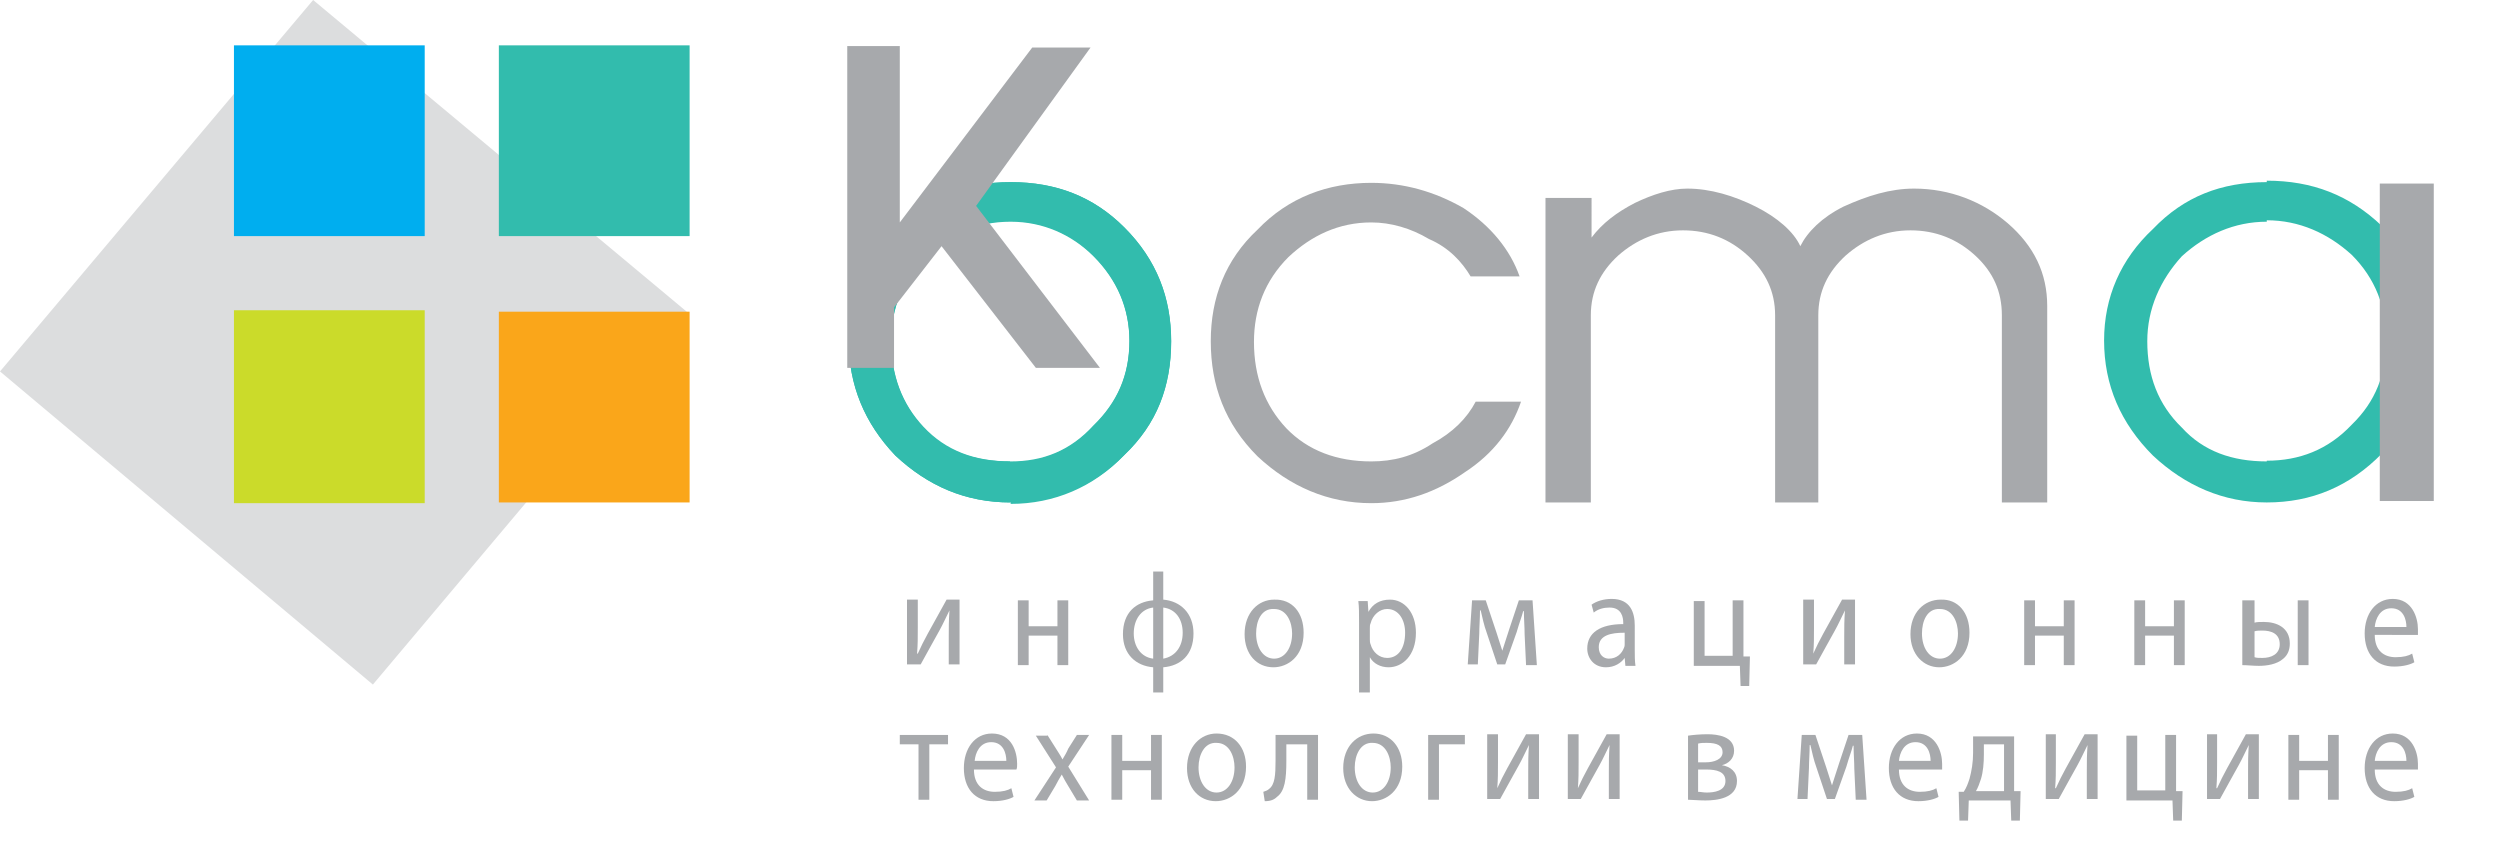 <?xml version="1.0" encoding="utf-8"?>
<!-- Generator: Adobe Illustrator 24.0.1, SVG Export Plug-In . SVG Version: 6.00 Build 0)  -->
<svg version="1.1" id="Layer_1" xmlns="http://www.w3.org/2000/svg" xmlns:xlink="http://www.w3.org/1999/xlink" x="0px" y="0px"
	 viewBox="0 0 347.3 120.1" style="enable-background:new 0 0 347.3 120.1;" xml:space="preserve">
<style type="text/css">
	.st0{fill-rule:evenodd;clip-rule:evenodd;fill:#32BCAD;}
	.st1{fill-rule:evenodd;clip-rule:evenodd;fill:#A7A9AC;}
	.st2{fill-rule:evenodd;clip-rule:evenodd;fill:#DCDDDE;}
	.st3{fill-rule:evenodd;clip-rule:evenodd;fill:#00AEEF;}
	.st4{fill-rule:evenodd;clip-rule:evenodd;fill:#FAA61A;}
	.st5{fill-rule:evenodd;clip-rule:evenodd;fill:#CBDB2A;}
	.st6{fill:#A7A9AC;}
</style>
<g>
	<g>
		<path class="st0" d="M140.4,25.3c6.3,0,11.5,2,15.8,6.3c4.5,4.5,6.5,9.8,6.5,15.8c0,6.3-2,11.5-6.5,15.8
			c-4.3,4.5-9.8,6.8-15.8,6.8v-5.8c4.5,0,8.3-1.5,11.5-5c3.3-3.2,5-7,5-11.8c0-4.5-1.7-8.5-5-11.8c-3-3-7-4.8-11.5-4.8V25.3z
			 M140.4,69.8c-6.3,0-11.5-2.3-16-6.5c-4.3-4.5-6.5-9.8-6.5-16c0-6,2.2-11.3,6.5-15.5c4.5-4.5,9.8-6.5,16-6.5v5.5
			c-4.8,0-8.5,1.8-11.8,4.8c-3.2,3.3-4.8,7.3-4.8,11.8c0,4.8,1.5,8.8,4.5,12c3,3.3,7,4.7,12,4.7V69.8z"/>
		<path class="st0" d="M140.4,69.8c-6.3,0-11.5-2.3-16-6.5c-4.3-4.5-6.5-9.8-6.5-16c0-6,2.2-11.3,6.5-15.5c4.5-4.5,9.8-6.5,16-6.5
			c6.3,0,11.5,2,15.8,6.3c4.5,4.5,6.5,9.8,6.5,15.8c0,6.3-2,11.5-6.5,15.8C151.9,67.6,146.4,69.8,140.4,69.8 M140.4,64.1
			c4.5,0,8.3-1.5,11.5-5c3.3-3.2,5-7,5-11.8c0-4.5-1.7-8.5-5-11.8c-3-3-7-4.8-11.5-4.8c-4.8,0-8.5,1.8-11.8,4.8
			c-3.2,3.3-4.8,7.3-4.8,11.8c0,4.8,1.5,8.8,4.5,12C131.4,62.6,135.4,64.1,140.4,64.1"/>
		<path class="st1" d="M214.8,27.5h6.3V33c1.5-2,3.5-3.5,6-4.8c2.5-1.2,5-2,7.3-2c3.2,0,6.5,1,9.5,2.5c3,1.5,5.3,3.5,6.2,5.5
			c1-2,3-4,6-5.5c3.3-1.5,6.5-2.5,9.8-2.5c5,0,9.5,1.8,13,4.8c3.7,3.2,5.5,7,5.5,11.5v27.3h-6.3v-26c0-3.3-1.2-6-3.7-8.3
			c-2.5-2.3-5.5-3.5-9-3.5c-3.5,0-6.5,1.3-9,3.5c-2.5,2.3-3.8,5-3.8,8.3v26h-6v-26c0-3.3-1.3-6-3.8-8.3c-2.5-2.3-5.5-3.5-9-3.5
			c-3.5,0-6.5,1.3-9,3.5c-2.5,2.3-3.8,5-3.8,8.3v26h-6.3V27.5z"/>
		<path class="st1" d="M190.5,64.1c3,0,5.8-0.7,8.5-2.5c2.8-1.5,4.8-3.5,6-5.8h6.3c-1.3,3.8-3.8,7.2-7.8,9.8c-4,2.8-8.3,4.3-13,4.3
			c-6,0-11.3-2.3-15.8-6.5c-4.5-4.5-6.5-9.8-6.5-16c0-6,2-11.3,6.5-15.5c4.3-4.5,9.8-6.5,15.8-6.5c4.5,0,8.8,1.2,12.8,3.5
			c3.8,2.5,6.5,5.8,7.8,9.5h-6.8c-1.2-2-3-4-5.8-5.2c-2.5-1.5-5.3-2.3-8-2.3c-4.5,0-8.3,1.8-11.5,4.8c-3.3,3.3-4.8,7.3-4.8,11.8
			c0,4.8,1.5,8.8,4.5,12C181.7,62.6,185.7,64.1,190.5,64.1"/>
		<polygon class="st1" points="117.7,6.4 117.7,51.1 124.2,51.1 124.2,42.7 130.8,34.2 143.9,51.1 152.8,51.1 135.6,28.6 151.5,6.6 
			143.4,6.6 125,30.9 125,6.4 		"/>
		<path class="st0" d="M314.9,69.8L314.9,69.8v-5.8c4.5,0,8.5-1.5,11.8-5c3.3-3.2,4.8-7,4.8-11.8c0-4.5-1.5-8.5-4.8-11.8
			c-3.3-3-7.3-4.8-11.8-4.8v-5.5c6.3,0,11.5,2,16,6.3c4.3,4.5,6.5,9.8,6.5,15.8c0,6.3-2.3,11.5-6.5,15.8
			C326.4,67.6,321.1,69.8,314.9,69.8 M314.9,69.8c-6,0-11.3-2.3-15.8-6.5c-4.5-4.5-6.8-9.8-6.8-16c0-6,2.3-11.3,6.8-15.5
			c4.3-4.5,9.5-6.5,15.8-6.5v5.5c-4.5,0-8.5,1.8-11.8,4.8c-3,3.3-4.8,7.3-4.8,11.8c0,4.8,1.5,8.8,4.8,12c3,3.3,7,4.7,11.8,4.7V69.8z
			"/>
		<rect x="330.6" y="25.5" class="st1" width="7.5" height="44.1"/>
		<polygon class="st2" points="0,51.6 43.5,0 95.4,43.3 51.8,95.1 		"/>
		<rect x="32.5" y="6.3" class="st3" width="26.5" height="26.5"/>
		<rect x="69.3" y="43.3" class="st4" width="26.5" height="26.5"/>
		<rect x="32.5" y="43.1" class="st5" width="26.5" height="26.8"/>
		<rect x="69.3" y="6.3" class="st0" width="26.5" height="26.5"/>
	</g>
	<g>
		<path class="st6" d="M127.5,83.4v3.8c0,1.4,0,2.3-0.1,3.6l0.1,0c0.5-1.1,0.8-1.7,1.4-2.8l2.6-4.7h1.8v9h-1.5v-3.8
			c0-1.5,0-2.2,0.1-3.7h0c-0.6,1.2-0.9,1.9-1.4,2.8c-0.8,1.4-1.7,3.1-2.6,4.7H126v-9H127.5z"/>
		<path class="st6" d="M142.9,83.4v3.6h4v-3.6h1.5v9h-1.5v-4.1h-4v4.1h-1.5v-9H142.9z"/>
		<path class="st6" d="M161.6,79.3l0,4c2.4,0.2,4.2,1.9,4.2,4.7c0,3-1.8,4.5-4.2,4.7l0,3.5h-1.4l0-3.5c-2.4-0.2-4.2-1.8-4.2-4.6
			c0-3,1.8-4.5,4.2-4.7l0-4H161.6z M160.2,84.4c-1.7,0.2-2.7,1.7-2.7,3.6c0,1.8,1,3.3,2.7,3.5V84.4z M161.6,91.5
			c1.7-0.3,2.7-1.7,2.7-3.6c0-1.9-1-3.3-2.7-3.5V91.5z"/>
		<path class="st6" d="M181.1,87.9c0,3.3-2.2,4.8-4.2,4.8c-2.3,0-4-1.8-4-4.6c0-3,1.9-4.8,4.1-4.8C179.5,83.2,181.1,85.1,181.1,87.9
			z M174.5,88c0,2,1,3.5,2.5,3.5c1.5,0,2.5-1.5,2.5-3.5c0-1.5-0.7-3.4-2.5-3.4C175.2,84.5,174.5,86.3,174.5,88z"/>
		<path class="st6" d="M188.8,86.4c0-1.2,0-2.1-0.1-2.9h1.3l0.1,1.5h0c0.6-1.1,1.6-1.7,3-1.7c2,0,3.6,1.8,3.6,4.6
			c0,3.2-1.9,4.8-3.8,4.8c-1.1,0-2.1-0.5-2.6-1.4h0v4.9h-1.5V86.4z M190.3,88.8c0,0.2,0,0.5,0.1,0.7c0.3,1.1,1.2,1.9,2.3,1.9
			c1.6,0,2.5-1.4,2.5-3.5c0-1.8-0.9-3.3-2.5-3.3c-1,0-2,0.8-2.3,2c-0.1,0.2-0.1,0.4-0.1,0.7V88.8z"/>
		<path class="st6" d="M204.5,83.4h1.9l1.5,4.5c0.2,0.7,0.6,1.8,0.8,2.5h0c0.2-0.7,0.7-2.1,1-3.1l1.3-3.9h1.9l0.6,9H212l-0.2-4.3
			c0-1-0.1-2.1-0.1-3.2h-0.1c-0.2,0.8-0.5,1.5-0.9,2.9l-1.6,4.5H208l-1.5-4.5c-0.3-0.8-0.6-2.1-0.8-3h-0.1c0,1.1-0.1,2.3-0.1,3.2
			l-0.2,4.3h-1.4L204.5,83.4z"/>
		<path class="st6" d="M227.1,90.3c0,0.8,0,1.5,0.1,2.2h-1.4l-0.1-1.1h0c-0.5,0.7-1.4,1.3-2.6,1.3c-1.7,0-2.6-1.3-2.6-2.6
			c0-2.2,1.8-3.4,5-3.4v-0.2c0-0.7-0.2-2.1-1.9-2.1c-0.8,0-1.6,0.2-2.2,0.7l-0.3-1.1c0.7-0.5,1.7-0.8,2.8-0.8c2.6,0,3.2,1.9,3.2,3.7
			V90.3z M225.6,87.9c-1.7,0-3.5,0.3-3.5,2c0,1.1,0.7,1.6,1.4,1.6c1.1,0,1.8-0.7,2.1-1.5c0.1-0.2,0.1-0.4,0.1-0.5V87.9z"/>
		<path class="st6" d="M236.8,83.4v7.7h3.9v-7.7h1.5v7.8l0.9,0l-0.1,4.1h-1.2l-0.1-2.8h-6.4v-9H236.8z"/>
		<path class="st6" d="M252,83.4v3.8c0,1.4,0,2.3-0.1,3.6l0,0c0.5-1.1,0.8-1.7,1.4-2.8l2.6-4.7h1.8v9h-1.5v-3.8c0-1.5,0-2.2,0.1-3.7
			h0c-0.6,1.2-0.9,1.9-1.4,2.8c-0.8,1.4-1.7,3.1-2.6,4.7h-1.8v-9H252z"/>
		<path class="st6" d="M273.6,87.9c0,3.3-2.2,4.8-4.2,4.8c-2.2,0-4-1.8-4-4.6c0-3,1.9-4.8,4.2-4.8C272,83.2,273.6,85.1,273.6,87.9z
			 M267,88c0,2,1,3.5,2.5,3.5c1.5,0,2.5-1.5,2.5-3.5c0-1.5-0.7-3.4-2.5-3.4C267.7,84.5,267,86.3,267,88z"/>
		<path class="st6" d="M282.7,83.4v3.6h4v-3.6h1.5v9h-1.5v-4.1h-4v4.1h-1.5v-9H282.7z"/>
		<path class="st6" d="M298,83.4v3.6h4v-3.6h1.5v9h-1.5v-4.1h-4v4.1h-1.5v-9H298z"/>
		<path class="st6" d="M313.2,83.4v3.1c0.3-0.1,0.8-0.1,1.3-0.1c1.8,0,3.6,0.8,3.6,3c0,0.9-0.3,1.6-0.9,2.1c-0.9,0.8-2.3,1-3.4,1
			c-0.8,0-1.6-0.1-2.3-0.1v-9H313.2z M313.2,91.3c0.3,0.1,0.6,0.1,1.1,0.1c1.2,0,2.4-0.5,2.4-1.9c0-1.5-1.2-1.9-2.4-1.9
			c-0.4,0-0.8,0-1.1,0.1V91.3z M320.7,83.4v9h-1.5v-9H320.7z"/>
		<path class="st6" d="M329.9,88.2c0,2.2,1.3,3.1,2.9,3.1c1.1,0,1.8-0.2,2.3-0.5l0.3,1.2c-0.5,0.3-1.5,0.6-2.8,0.6
			c-2.6,0-4.1-1.8-4.1-4.6c0-2.7,1.5-4.8,3.9-4.8c2.7,0,3.5,2.6,3.5,4.2c0,0.3,0,0.6,0,0.8H329.9z M334.3,87.1c0-1-0.4-2.6-2.1-2.6
			c-1.6,0-2.2,1.5-2.3,2.6H334.3z"/>
		<path class="st6" d="M131.7,102.1v1.3h-2.6v7.7h-1.5v-7.7h-2.6v-1.3H131.7z"/>
		<path class="st6" d="M135.3,106.9c0,2.2,1.3,3.1,2.9,3.1c1.1,0,1.8-0.2,2.3-0.5l0.3,1.2c-0.5,0.3-1.5,0.6-2.8,0.6
			c-2.6,0-4.1-1.8-4.1-4.6c0-2.7,1.5-4.8,3.9-4.8c2.8,0,3.5,2.6,3.5,4.2c0,0.3,0,0.6-0.1,0.8H135.3z M139.8,105.7
			c0-1-0.4-2.6-2.1-2.6c-1.6,0-2.2,1.5-2.3,2.6H139.8z"/>
		<path class="st6" d="M145.5,102.1l1.2,1.9c0.3,0.5,0.6,0.9,0.9,1.5h0c0.3-0.5,0.6-1,0.8-1.5l1.2-1.9h1.7l-2.9,4.4l2.9,4.7h-1.7
			l-1.2-2c-0.3-0.5-0.6-1-0.9-1.6h0c-0.3,0.5-0.6,1-0.9,1.6l-1.2,2h-1.7l3-4.6l-2.8-4.4H145.5z"/>
		<path class="st6" d="M155.9,102.1v3.6h4v-3.6h1.5v9h-1.5V107h-4v4.1h-1.5v-9H155.9z"/>
		<path class="st6" d="M173.1,106.5c0,3.3-2.2,4.8-4.2,4.8c-2.3,0-4-1.8-4-4.6c0-3,1.9-4.8,4.1-4.8
			C171.5,101.9,173.1,103.8,173.1,106.5z M166.5,106.6c0,2,1,3.5,2.5,3.5c1.5,0,2.5-1.5,2.5-3.5c0-1.5-0.7-3.4-2.5-3.4
			C167.3,103.1,166.5,104.9,166.5,106.6z"/>
		<path class="st6" d="M183.1,102.1v9h-1.5v-7.7h-2.9v2.3c0,2.5-0.2,4.2-1.3,5c-0.4,0.4-0.9,0.6-1.7,0.6l-0.2-1.3
			c0.3-0.1,0.6-0.2,0.8-0.4c0.8-0.6,0.9-1.9,0.9-3.9v-3.6H183.1z"/>
		<path class="st6" d="M194.8,106.5c0,3.3-2.2,4.8-4.2,4.8c-2.2,0-4-1.8-4-4.6c0-3,1.9-4.8,4.2-4.8
			C193.2,101.9,194.8,103.8,194.8,106.5z M188.2,106.6c0,2,1,3.5,2.5,3.5c1.5,0,2.5-1.5,2.5-3.5c0-1.5-0.7-3.4-2.5-3.4
			C189,103.1,188.2,104.9,188.2,106.6z"/>
		<path class="st6" d="M203.5,102.1v1.3h-3.6v7.7h-1.5v-9H203.5z"/>
		<path class="st6" d="M208.1,102.1v3.8c0,1.4,0,2.3-0.1,3.6l0,0c0.5-1.1,0.8-1.7,1.4-2.8l2.6-4.7h1.8v9h-1.5v-3.8
			c0-1.5,0-2.2,0.1-3.7h0c-0.6,1.2-0.9,1.9-1.4,2.8c-0.8,1.4-1.7,3.1-2.6,4.7h-1.8v-9H208.1z"/>
		<path class="st6" d="M219.3,102.1v3.8c0,1.4,0,2.3-0.1,3.6l0,0c0.5-1.1,0.8-1.7,1.4-2.8l2.6-4.7h1.8v9h-1.5v-3.8
			c0-1.5,0-2.2,0.1-3.7h0c-0.6,1.2-0.9,1.9-1.4,2.8c-0.8,1.4-1.7,3.1-2.6,4.7h-1.8v-9H219.3z"/>
		<path class="st6" d="M234.5,102.2c0.6-0.1,1.7-0.2,2.7-0.2c1.4,0,3.7,0.3,3.7,2.3c0,1.1-0.8,1.8-1.7,2v0c1.2,0.2,2.1,0.9,2.1,2.2
			c0,2.4-2.8,2.7-4.4,2.7c-0.9,0-1.9-0.1-2.4-0.1V102.2z M235.9,110c0.4,0,0.7,0.1,1.2,0.1c1,0,2.6-0.2,2.6-1.6
			c0-1.3-1.2-1.6-2.7-1.6h-1.1V110z M235.9,105.9h1.1c1.1,0,2.3-0.4,2.3-1.4c0-0.9-0.7-1.3-2.2-1.3c-0.5,0-0.8,0-1.2,0.1V105.9z"/>
		<path class="st6" d="M250.3,102.1h1.9l1.5,4.5c0.2,0.7,0.6,1.8,0.8,2.5h0c0.2-0.7,0.7-2.1,1-3.1l1.3-3.9h1.9l0.6,9h-1.5l-0.2-4.3
			c0-1-0.1-2.1-0.1-3.2h-0.1c-0.2,0.8-0.5,1.5-0.9,2.9l-1.6,4.5h-1.1l-1.5-4.5c-0.3-0.8-0.6-2.1-0.8-3h-0.1c0,1.1-0.1,2.3-0.1,3.2
			l-0.2,4.3h-1.4L250.3,102.1z"/>
		<path class="st6" d="M263.8,106.9c0,2.2,1.3,3.1,2.9,3.1c1.1,0,1.8-0.2,2.3-0.5l0.3,1.2c-0.5,0.3-1.5,0.6-2.8,0.6
			c-2.6,0-4.1-1.8-4.1-4.6c0-2.7,1.5-4.8,3.9-4.8c2.7,0,3.5,2.6,3.5,4.2c0,0.3,0,0.6,0,0.8H263.8z M268.2,105.7c0-1-0.4-2.6-2.1-2.6
			c-1.6,0-2.2,1.5-2.3,2.6H268.2z"/>
		<path class="st6" d="M279.8,102.1v7.8l0.9,0l-0.1,4.1h-1.2l-0.1-2.8h-5.8l-0.1,2.8h-1.2l-0.1-4l0.7,0c0.4-0.6,0.6-1.2,0.8-1.8
			c0.3-1.1,0.5-2.3,0.5-3.6v-2.3H279.8z M275.6,104.8c0,1.2-0.1,2.4-0.4,3.4c-0.2,0.6-0.4,1.2-0.7,1.7h3.9v-6.5h-2.8V104.8z"/>
		<path class="st6" d="M285.6,102.1v3.8c0,1.4,0,2.3-0.1,3.6l0.1,0c0.5-1.1,0.8-1.7,1.4-2.8l2.6-4.7h1.8v9h-1.5v-3.8
			c0-1.5,0-2.2,0.1-3.7h0c-0.6,1.2-0.9,1.9-1.4,2.8c-0.8,1.4-1.7,3.1-2.6,4.7h-1.8v-9H285.6z"/>
		<path class="st6" d="M296.9,102.1v7.7h3.9v-7.7h1.5v7.8l0.9,0l-0.1,4.1h-1.2l-0.1-2.8h-6.4v-9H296.9z"/>
		<path class="st6" d="M308,102.1v3.8c0,1.4,0,2.3-0.1,3.6l0.1,0c0.5-1.1,0.8-1.7,1.4-2.8l2.6-4.7h1.8v9h-1.5v-3.8
			c0-1.5,0-2.2,0.1-3.7h0c-0.6,1.2-0.9,1.9-1.4,2.8c-0.8,1.4-1.7,3.1-2.6,4.7h-1.8v-9H308z"/>
		<path class="st6" d="M319.4,102.1v3.6h4v-3.6h1.5v9h-1.5V107h-4v4.1h-1.5v-9H319.4z"/>
		<path class="st6" d="M329.9,106.9c0,2.2,1.3,3.1,2.9,3.1c1.1,0,1.8-0.2,2.3-0.5l0.3,1.2c-0.5,0.3-1.5,0.6-2.8,0.6
			c-2.6,0-4.1-1.8-4.1-4.6c0-2.7,1.5-4.8,3.9-4.8c2.7,0,3.5,2.6,3.5,4.2c0,0.3,0,0.6,0,0.8H329.9z M334.3,105.7c0-1-0.4-2.6-2.1-2.6
			c-1.6,0-2.2,1.5-2.3,2.6H334.3z"/>
	</g>
</g>
</svg>
